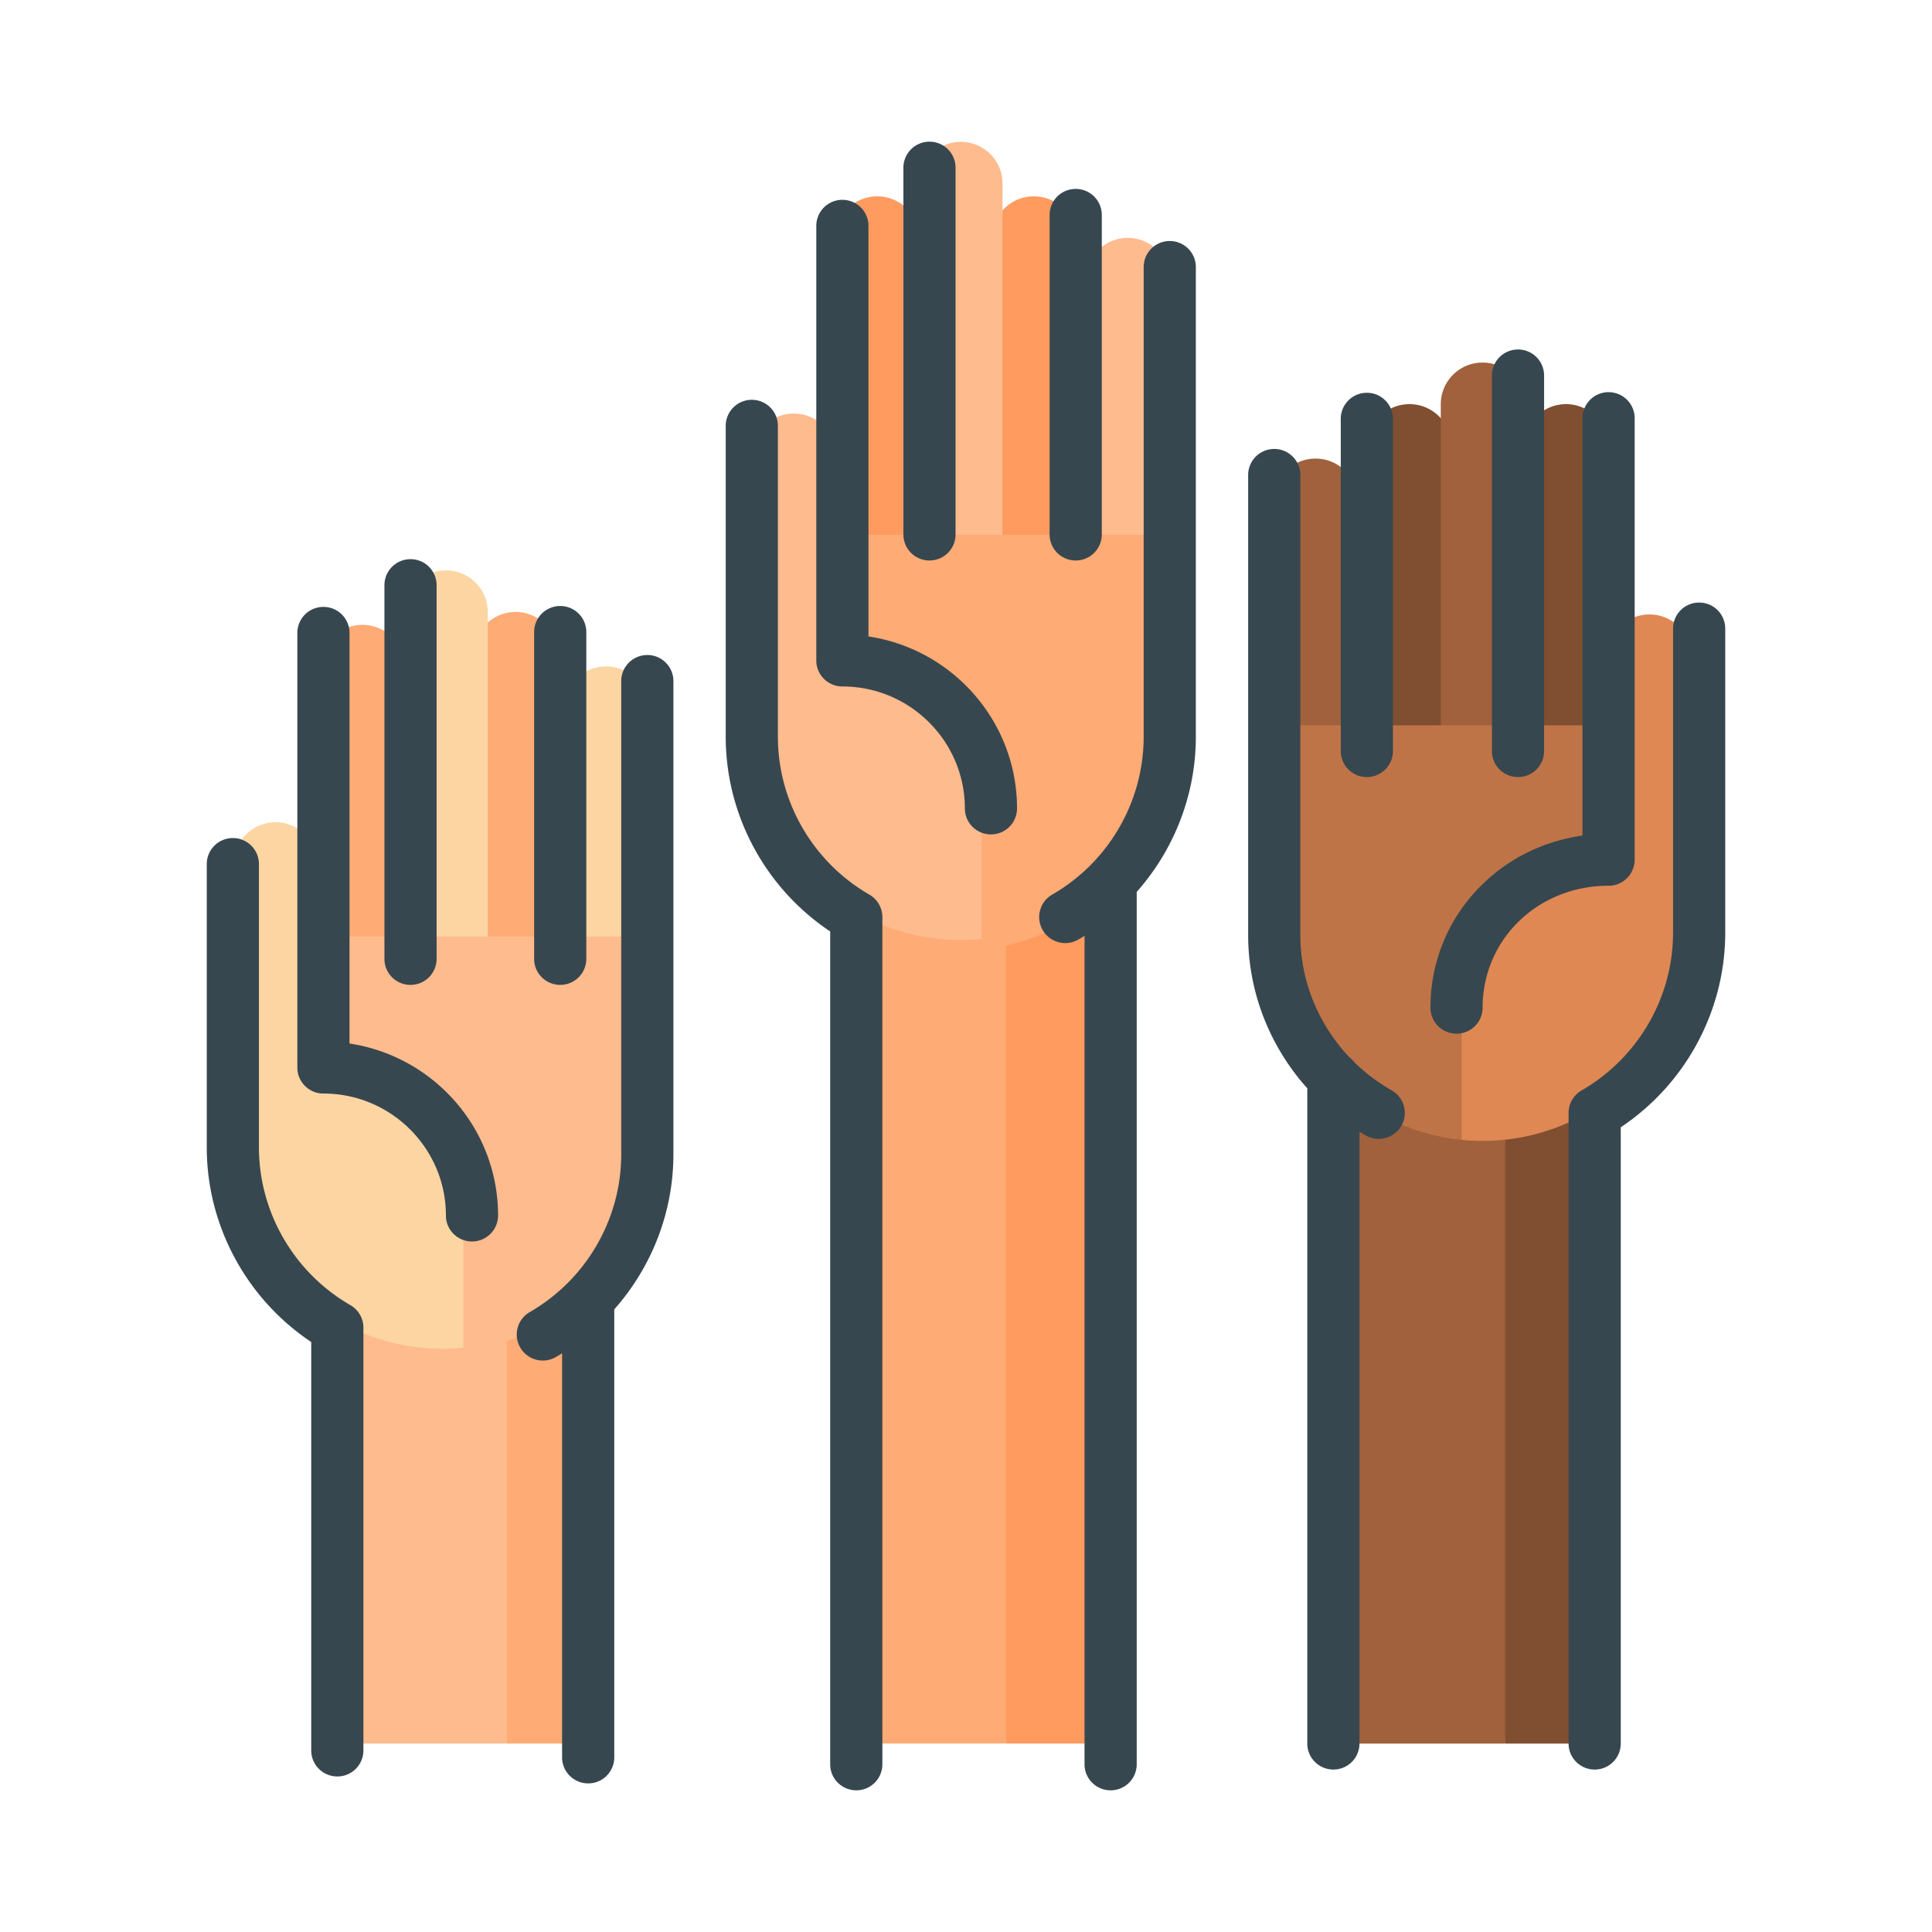 <svg xmlns="http://www.w3.org/2000/svg" xmlns:xlink="http://www.w3.org/1999/xlink" width="150" height="150" viewBox="0 0 150 150">
    <rect x="0" y="0" width="150" height="150" fill="#333333" stroke="none"/>
    <defs>
        <path id="a" d="M0 0h150v150H0z"/>
    </defs>
    <g fill="none" fill-rule="evenodd">
        <mask id="b" fill="#fff">
            <use xlink:href="#a"/>
        </mask>
        <use fill="#FFF" opacity=".1" xlink:href="#a"/>
        <g fill-rule="nonzero" mask="url(#b)">
            <path fill="#FEBB8E" d="M25.839 91.269v44.1h13.503l2.7-44.1z"/>
            <path fill="#FEAB75" d="M39.342 91.269h6.481v44.101h-6.481zM28.146 48.513c1.79 0 3.24 1.444 3.24 3.227l5.453 34.588H22.205l2.7-17.917V51.74a3.234 3.234 0 0 1 3.241-3.227z"/>
            <path fill="#FCD5A2" d="M43.81 54.967a3.234 3.234 0 0 1 3.24-3.227c1.79 0 3.24 1.444 3.24 3.227V73.79L35.63 84.126l8.18-29.16z"/>
            <path fill="#FEAB75" d="M36.788 50.74a3.234 3.234 0 0 1 3.24-3.227c1.79 0 3.241 1.444 3.241 3.227v34.588H31.335l5.453-34.589z"/>
            <path fill="#FCD5A2" d="M34.627 44.286c1.79 0 3.24 1.444 3.24 3.227v37.303h-6.48V47.512a3.233 3.233 0 0 1 3.24-3.226z"/>
            <path fill="#FEBB8E" d="M24.365 72.714l-5.4 10.756 16.742 21.433c8.188-.81 14.583-7.688 14.583-16.054V72.714H24.365z"/>
            <path fill="#FCD5A2" d="M34.357 104.714c.547 0 1.087-.028 1.62-.08V94.495c0-6.237-5.077-11.295-11.341-11.295V67.067a3.234 3.234 0 0 0-3.241-3.227 3.234 3.234 0 0 0-3.24 3.227v21.512c0 8.912 7.253 16.135 16.202 16.135z"/>
            <path fill="#A0613C" d="M103.367 75.135v60.235h13.503l2.7-60.235z"/>
            <path fill="#804E30" d="M116.869 75.135h6.481v60.235h-6.481zM121.584 31.378a3.234 3.234 0 0 0-3.24 3.227l-5.453 34.589h14.634l-2.7-17.917V34.605a3.233 3.233 0 0 0-3.241-3.227z"/>
            <path fill="#A0613C" d="M105.38 38.832a3.234 3.234 0 0 0-3.24-3.227 3.234 3.234 0 0 0-3.24 3.227v18.824l14.66 10.335-8.18-29.16z"/>
            <path fill="#804E30" d="M112.672 34.605a3.234 3.234 0 0 0-3.24-3.227 3.234 3.234 0 0 0-3.241 3.227v34.589h11.933l-5.452-34.589z"/>
            <path fill="#A0613C" d="M115.103 28.151a3.234 3.234 0 0 0-3.241 3.227v37.304h6.481V31.378a3.233 3.233 0 0 0-3.24-3.227z"/>
            <path fill="#BF7447" d="M124.825 56.311l5.4 10.756L113.484 88.5c-8.188-.81-14.583-7.688-14.583-16.054V56.31h25.925z"/>
            <path fill="#DF8853" d="M115.103 88.58c-.547 0-1.087-.028-1.62-.081V78.362c0-6.238 5.077-11.295 11.341-11.295V50.933a3.234 3.234 0 0 1 3.241-3.227c1.79 0 3.24 1.444 3.24 3.226v21.513c0 8.911-7.254 16.135-16.202 16.135z"/>
            <path fill="#FEAB75" d="M64.603 59v76.37h13.503l2.7-76.37z"/>
            <path fill="#FF9B5F" d="M78.106 59h6.481v76.37h-6.481zM68.114 15.244c1.79 0 3.24 1.444 3.24 3.227l5.453 34.588H62.173l2.7-17.916V18.47a3.233 3.233 0 0 1 3.24-3.226z"/>
            <path fill="#FEBB8E" d="M84.317 21.697a3.234 3.234 0 0 1 3.24-3.227c1.79 0 3.241 1.445 3.241 3.227v18.824l-14.66 10.336 8.179-29.16z"/>
            <path fill="#FF9B5F" d="M77.025 18.47a3.234 3.234 0 0 1 3.241-3.226c1.79 0 3.24 1.444 3.24 3.227v34.588H71.574l5.452-34.588z"/>
            <path fill="#FEBB8E" d="M74.595 11.017c1.79 0 3.24 1.445 3.24 3.227v37.303h-6.48V14.244a3.233 3.233 0 0 1 3.24-3.227z"/>
            <path fill="#FEAB75" d="M64.873 41.521l-5.401 10.756L76.215 73.71c8.188-.809 14.583-7.687 14.583-16.053V41.52H64.873z"/>
            <path fill="#FEBB8E" d="M74.595 72.983c.547 0 1.087-.028 1.62-.08V62.765c0-6.237-5.077-11.295-11.342-11.295V35.336a3.234 3.234 0 0 0-3.24-3.227 3.234 3.234 0 0 0-3.241 3.227v21.512c0 8.912 7.254 16.135 16.203 16.135z"/>
            <path fill="#37474F" d="M72.164 43.516a2.021 2.021 0 0 0 2.026-2.017V13.017A2.021 2.021 0 0 0 72.164 11a2.021 2.021 0 0 0-2.025 2.017v28.482c0 1.114.907 2.017 2.025 2.017zM83.517 43.516a2.021 2.021 0 0 0 2.026-2.017V16.685a2.021 2.021 0 0 0-2.026-2.017 2.021 2.021 0 0 0-2.025 2.017v24.814c0 1.114.907 2.017 2.025 2.017z"/>
            <path fill="#37474F" d="M67.428 49.413V17.531a2.021 2.021 0 0 0-2.026-2.016 2.021 2.021 0 0 0-2.025 2.016V51.28c0 1.114.907 2.017 2.025 2.017 5.244 0 9.51 4.248 9.51 9.47 0 1.113.906 2.016 2.025 2.016a2.021 2.021 0 0 0 2.025-2.016c0-6.761-5.015-12.377-11.534-13.353zM90.82 18.713a2.021 2.021 0 0 0-2.026 2.016v36.478c0 5.032-2.72 9.725-7.1 12.248a2.012 2.012 0 0 0-.74 2.756 2.026 2.026 0 0 0 2.768.736c.163-.093.323-.19.481-.288v64.324c0 1.114.907 2.017 2.026 2.017a2.021 2.021 0 0 0 2.025-2.017V69.248c2.908-3.28 4.591-7.555 4.591-12.041V20.73a2.021 2.021 0 0 0-2.025-2.017z"/>
            <path fill="#37474F" d="M67.496 69.456c-4.38-2.524-7.1-7.217-7.1-12.249V33.058a2.021 2.021 0 0 0-2.026-2.017 2.021 2.021 0 0 0-2.025 2.017v24.149c0 6.07 3.08 11.757 8.111 15.112v64.664c0 1.114.907 2.017 2.026 2.017a2.021 2.021 0 0 0 2.025-2.017V71.202c0-.72-.385-1.386-1.011-1.746zM31.873 76.466a2.021 2.021 0 0 0 2.025-2.017V45.43a2.021 2.021 0 0 0-2.025-2.016 2.021 2.021 0 0 0-2.026 2.016v29.02a2.02 2.02 0 0 0 2.026 2.017zM43.496 76.466a2.021 2.021 0 0 0 2.025-2.017V49.067a2.021 2.021 0 0 0-2.025-2.017 2.021 2.021 0 0 0-2.026 2.017v25.382c0 1.114.907 2.017 2.026 2.017z"/>
            <path fill="#37474F" d="M27.136 81.019V49.137a2.021 2.021 0 0 0-2.026-2.017 2.021 2.021 0 0 0-2.025 2.017v33.748c0 1.114.907 2.017 2.025 2.017 5.244 0 9.51 4.248 9.51 9.47 0 1.114.906 2.017 2.025 2.017a2.021 2.021 0 0 0 2.025-2.017c0-6.76-5.015-12.376-11.534-13.353zM50.258 50.856a2.021 2.021 0 0 0-2.026 2.017V89.62c0 5.031-2.72 9.725-7.1 12.248a2.012 2.012 0 0 0-.74 2.756 2.026 2.026 0 0 0 2.769.736c.162-.094.322-.19.48-.288v31.373c0 1.114.907 2.017 2.026 2.017a2.021 2.021 0 0 0 2.025-2.017V101.66c2.908-3.28 4.591-7.555 4.591-12.04V52.872a2.022 2.022 0 0 0-2.025-2.017z"/>
            <path fill="#37474F" d="M27.204 101.33c-4.38-2.523-7.1-7.216-7.1-12.248V67.084a2.021 2.021 0 0 0-2.026-2.017 2.021 2.021 0 0 0-2.025 2.017v21.998c0 6.07 3.08 11.756 8.111 15.112v31.713c0 1.114.907 2.017 2.026 2.017a2.021 2.021 0 0 0 2.025-2.017v-32.831c0-.72-.385-1.385-1.011-1.746zM117.858 60.332a2.021 2.021 0 0 0 2.025-2.017V29.151a2.021 2.021 0 0 0-2.025-2.017 2.021 2.021 0 0 0-2.026 2.017v29.164a2.02 2.02 0 0 0 2.026 2.017zM106.121 60.332a2.021 2.021 0 0 0 2.026-2.017V32.513a2.021 2.021 0 0 0-2.026-2.017 2.021 2.021 0 0 0-2.025 2.017v25.802c0 1.114.907 2.017 2.025 2.017z"/>
            <path fill="#37474F" d="M126.915 66.751V32.465a2.021 2.021 0 0 0-2.025-2.017 2.021 2.021 0 0 0-2.026 2.017v32.409c-2.956.413-5.669 1.727-7.788 3.804a13.285 13.285 0 0 0-4.016 9.56c0 1.114.906 2.017 2.025 2.017a2.021 2.021 0 0 0 2.025-2.017c0-5.31 4.296-9.47 9.78-9.47a2.021 2.021 0 0 0 2.025-2.017zM108.047 84.652a14.132 14.132 0 0 1-2.896-2.18 2.036 2.036 0 0 0-.396-.402c-2.401-2.543-3.797-5.918-3.797-9.464V36.873a2.021 2.021 0 0 0-2.026-2.016 2.021 2.021 0 0 0-2.025 2.016v35.733c0 4.43 1.683 8.651 4.591 11.891v50.873c0 1.114.907 2.017 2.025 2.017a2.021 2.021 0 0 0 2.026-2.017V87.865c.162.099.326.196.492.29a2.027 2.027 0 0 0 2.763-.752c.554-.968.215-2.2-.757-2.751z"/>
            <path fill="#37474F" d="M131.922 46.782a2.021 2.021 0 0 0-2.026 2.016V72.41c0 5.033-2.72 9.726-7.1 12.249a2.015 2.015 0 0 0-1.011 1.746v48.966c0 1.114.907 2.017 2.025 2.017a2.021 2.021 0 0 0 2.025-2.017V87.522c5.032-3.356 8.112-9.042 8.112-15.113V48.8a2.02 2.02 0 0 0-2.025-2.017z"/>
        </g>
    </g>
</svg>
